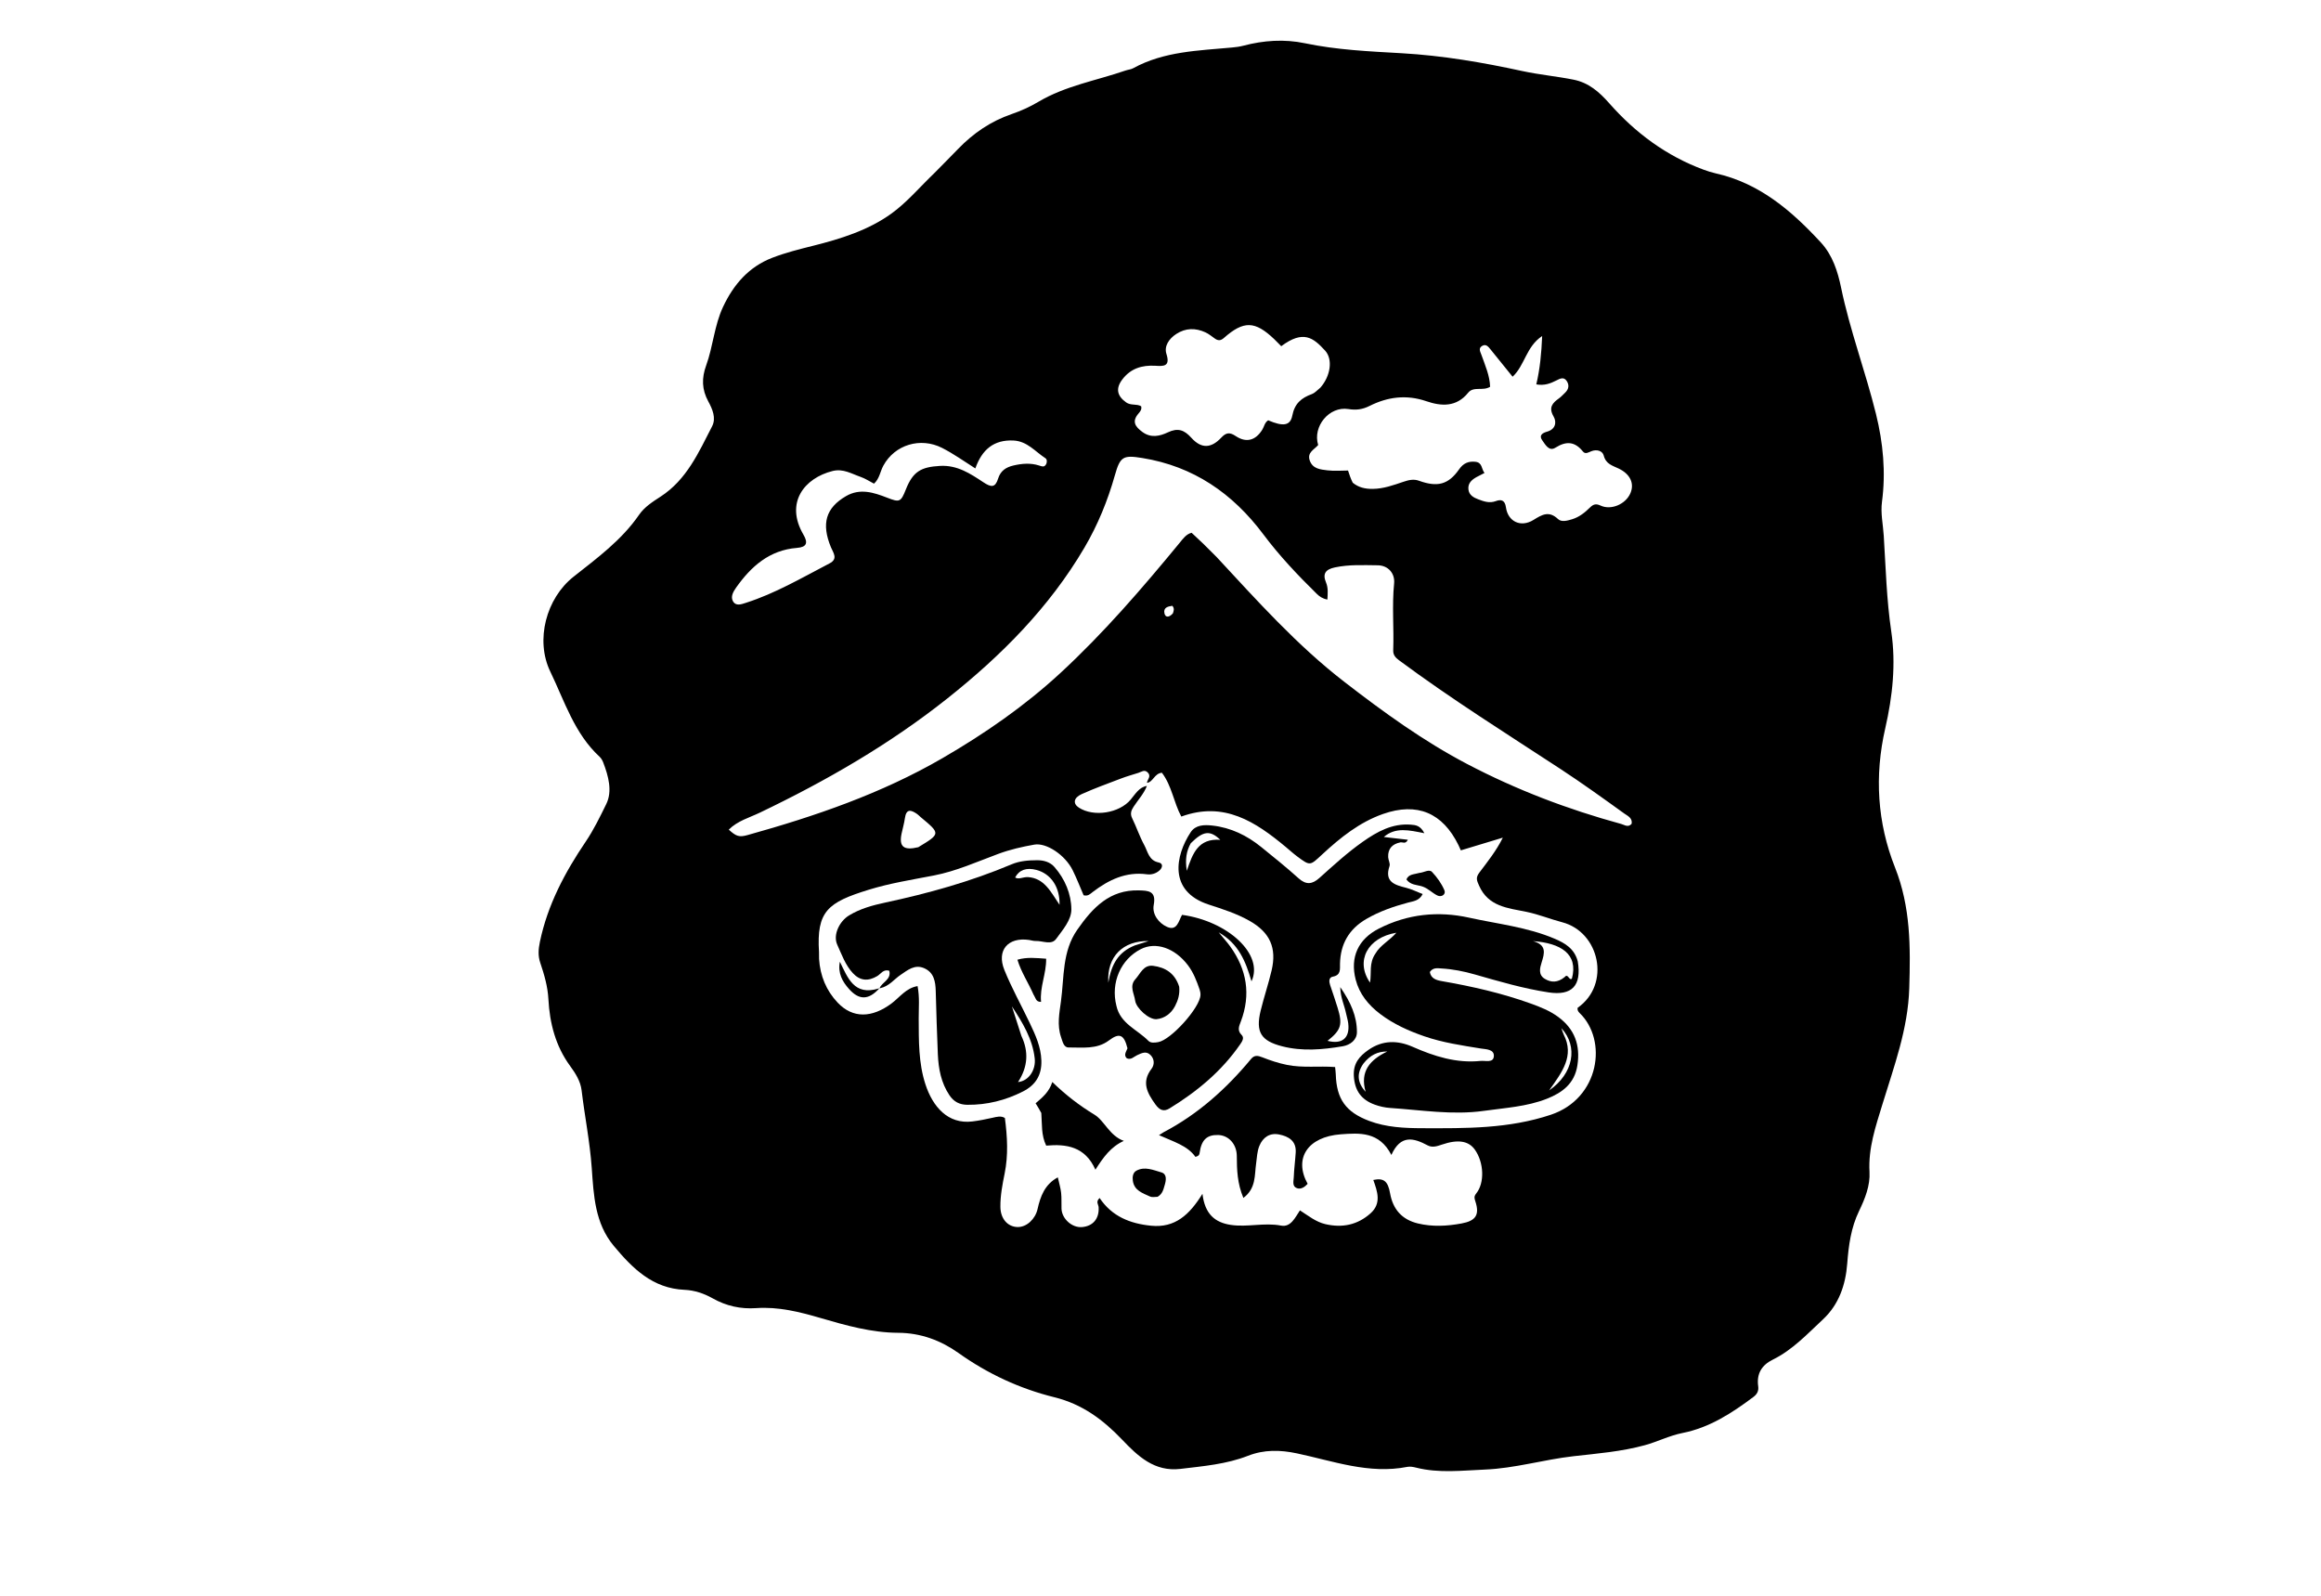 <svg version="1.1" id="Layer_1" xmlns="http://www.w3.org/2000/svg" xmlns:xlink="http://www.w3.org/1999/xlink" x="0px" y="0px"
	 width="100%" viewBox="0 0 1024 704" enable-background="new 0 0 1024 704" xml:space="preserve">
<path fill="#000000" opacity="1" stroke="none" 
	d="
M412.294,76.295 
	C415.934,72.601 419.348,69.182 422.704,65.706 
	C429.406,58.765 437.126,53.485 446.338,50.326 
	C450.409,48.93 454.42,47.118 458.118,44.921 
	C470.073,37.819 483.715,35.555 496.591,31.108 
	C497.692,30.728 498.937,30.652 499.934,30.105 
	C513.558,22.626 528.675,22.352 543.565,20.958 
	C545.219,20.803 546.894,20.601 548.494,20.177 
	C557.496,17.793 566.625,17.176 575.719,19.08 
	C589.807,22.029 604.159,22.67 618.398,23.482 
	C636.445,24.51 654.047,27.522 671.621,31.343 
	C679.093,32.967 686.766,33.65 694.269,35.156 
	C700.854,36.478 705.499,40.471 710.044,45.63 
	C721.483,58.614 735.219,68.823 751.683,74.89 
	C753.399,75.523 755.16,76.082 756.943,76.481 
	C776.263,80.796 790.422,92.977 803.351,106.976 
	C808.509,112.561 810.794,119.775 812.258,126.854 
	C816.185,145.832 823.057,163.955 827.681,182.708 
	C830.815,195.418 832.044,208.309 830.312,221.365 
	C829.644,226.404 830.776,231.333 831.088,236.304 
	C831.976,250.412 832.32,264.533 834.407,278.593 
	C836.527,292.872 834.971,307.26 831.758,321.279 
	C826.948,342.269 828.232,362.974 836.052,382.684 
	C842.994,400.18 842.903,417.785 842.343,435.99 
	C841.787,454.06 835.606,470.46 830.467,487.296 
	C827.52,496.952 824.212,506.54 824.805,517.022 
	C825.145,523.028 822.804,528.872 820.194,534.26 
	C816.611,541.657 815.592,549.476 814.974,557.482 
	C814.247,566.902 811.289,575.534 804.241,582.102 
	C797.323,588.548 790.804,595.574 782.119,599.839 
	C777.205,602.251 774.924,606.095 775.695,611.57 
	C775.987,613.644 775.2,615.077 773.595,616.282 
	C764.096,623.411 754.204,629.839 742.325,632.186 
	C736.54,633.329 731.327,636.024 725.707,637.568 
	C715.368,640.408 704.717,641.242 694.139,642.443 
	C681.065,643.927 668.359,647.782 655.151,648.324 
	C645.03,648.74 634.889,650.016 624.841,647.487 
	C623.566,647.167 622.135,646.889 620.883,647.136 
	C603.992,650.466 588.219,644.568 572.179,641.178 
	C564.787,639.616 557.725,639.466 550.609,642.244 
	C541.041,645.98 530.894,646.814 520.8,648.026 
	C509.294,649.408 501.932,642.319 495.128,635.186 
	C486.634,626.28 477.462,619.456 465.224,616.432 
	C449.954,612.658 435.826,606.113 422.866,596.889 
	C415.091,591.356 406.225,588.032 396.265,587.987 
	C384.52,587.934 373.234,584.744 362.058,581.479 
	C352.729,578.754 343.425,576.412 333.586,577.103 
	C326.775,577.581 320.37,576.149 314.369,572.76 
	C310.561,570.61 306.329,569.214 302.006,569.028 
	C287.889,568.421 279.056,559.537 270.805,549.664 
	C262.435,539.646 261.924,527.315 261.064,515.184 
	C260.25,503.696 257.956,492.421 256.596,481.013 
	C256.115,476.977 253.899,473.516 251.521,470.261 
	C245.104,461.475 242.516,451.423 241.947,440.774 
	C241.649,435.195 240.11,429.943 238.354,424.74 
	C237.295,421.601 237.531,418.706 238.203,415.482 
	C241.598,399.194 249.198,384.911 258.406,371.308 
	C261.943,366.082 264.728,360.321 267.471,354.731 
	C270.265,349.041 268.435,342.388 266.139,336.39 
	C265.788,335.475 265.253,334.523 264.544,333.869 
	C253.404,323.595 249.102,309.373 242.794,296.313 
	C236.047,282.345 241.005,263.948 253.033,254.439 
	C263.437,246.215 274.267,238.293 281.967,227.095 
	C284.347,223.633 287.984,221.335 291.46,219.08 
	C302.984,211.604 308.26,199.558 314.181,188.059 
	C316.048,184.433 314.305,180.426 312.472,177.061 
	C309.624,171.834 309.519,166.802 311.546,161.234 
	C314.619,152.797 315.135,143.597 319.014,135.355 
	C323.641,125.527 330.333,117.748 340.672,113.741 
	C346.541,111.466 352.634,109.955 358.771,108.418 
	C370.821,105.4 382.99,101.62 393.192,94.284 
	C400.137,89.29 405.804,82.52 412.294,76.295 
M506.021,345.368 
	C506.19,343.849 508.048,342.474 506.371,340.794 
	C504.921,339.343 503.612,340.516 502.256,340.953 
	C499.741,341.762 497.185,342.464 494.718,343.402 
	C488.848,345.632 482.929,347.771 477.209,350.345 
	C473.608,351.966 473.301,354.557 475.977,356.296 
	C482.526,360.555 493.847,358.763 498.852,352.743 
	C500.949,350.221 502.644,347.237 505.992,346.73 
	C504.662,350.198 502.09,352.879 500.112,355.935 
	C499.044,357.586 498.533,359.012 499.505,360.995 
	C501.409,364.875 502.767,369.036 504.834,372.817 
	C506.41,375.701 506.829,379.622 511.213,380.499 
	C513.181,380.893 512.979,382.721 511.592,383.971 
	C510.036,385.373 508.019,385.984 506.02,385.714 
	C496.726,384.46 489.12,388.169 482.036,393.564 
	C480.998,394.354 480.086,395.451 478.079,394.971 
	C476.553,391.446 475.07,387.58 473.24,383.886 
	C469.924,377.193 461.665,371.675 456.315,372.619 
	C450.913,373.572 445.58,374.799 440.388,376.72 
	C431.034,380.182 421.914,384.321 412.013,386.237 
	C402.394,388.098 392.635,389.637 383.307,392.515 
	C365.279,398.076 360.176,401.92 361.342,420.084 
	C361.406,421.08 361.301,422.086 361.366,423.082 
	C361.844,430.478 364.538,437.041 369.608,442.37 
	C376.242,449.341 384.676,449.152 393.373,442.655 
	C396.94,439.99 399.691,435.908 404.822,435.029 
	C405.783,440.049 405.3,444.714 405.32,449.341 
	C405.363,459.136 405.211,468.947 408.304,478.407 
	C411.5,488.184 418.173,496.089 429.035,494.742 
	C432.019,494.372 434.912,493.793 437.817,493.138 
	C439.74,492.704 441.66,492.137 443.342,493.231 
	C444.444,501.534 444.872,509.62 443.241,517.694 
	C442.256,522.569 441.311,527.463 441.364,532.463 
	C441.419,537.638 444.538,541.226 448.915,541.329 
	C452.988,541.425 456.787,537.734 457.755,533.408 
	C459.004,527.833 460.916,522.52 466.701,519.404 
	C467.288,522.067 467.93,524.135 468.159,526.248 
	C468.41,528.556 468.24,530.907 468.323,533.236 
	C468.48,537.685 472.946,541.696 477.31,541.355 
	C482.252,540.969 485.006,537.591 484.705,532.56 
	C484.636,531.398 483.291,530.17 485.143,528.52 
	C490.561,536.623 498.533,539.833 507.906,540.752 
	C518.389,541.78 524.772,535.952 530.507,526.67 
	C531.576,535.588 535.981,539.329 543.025,540.387 
	C550.395,541.494 557.751,539.265 565.208,540.695 
	C569.483,541.515 571.397,537.141 573.518,533.978 
	C577.297,536.39 580.537,539.063 584.698,540.038 
	C592.17,541.79 598.924,540.42 604.677,535.271 
	C609.588,530.876 607.692,525.634 605.888,520.558 
	C610.509,519.569 612.341,521.099 613.286,526.437 
	C614.536,533.496 618.524,538.06 625.579,539.749 
	C631.999,541.286 638.414,540.934 644.856,539.744 
	C651.075,538.596 652.869,535.968 650.923,530.028 
	C650.47,528.647 650.221,527.849 651.288,526.528 
	C655.088,521.823 654.696,512.837 650.701,507.202 
	C647.939,503.305 643.266,502.525 636.116,504.969 
	C633.996,505.693 631.903,506.391 629.84,505.289 
	C623.701,502.012 617.943,500.432 613.862,509.526 
	C608.529,499.181 599.902,499.799 591.553,500.416 
	C576.948,501.496 570.679,511.008 576.916,522.267 
	C575.645,523.667 573.98,524.826 572.185,524.176 
	C569.971,523.373 570.734,521.019 570.796,519.317 
	C570.929,515.679 571.432,512.057 571.651,508.42 
	C571.959,503.302 568.468,501.315 564.327,500.493 
	C560.214,499.677 557.181,501.716 555.61,505.546 
	C554.602,508.005 554.56,510.707 554.182,513.333 
	C553.448,518.429 554.235,524.271 548.563,528.48 
	C545.866,522.071 545.691,516.04 545.663,509.975 
	C545.639,504.808 542.088,500.849 537.44,500.727 
	C532.429,500.596 530.052,502.893 529.255,508.617 
	C529.165,509.264 529.081,509.954 527.396,510.358 
	C523.906,505.407 517.733,503.684 511.332,500.789 
	C512.485,500.055 512.879,499.761 513.308,499.537 
	C528.556,491.552 541.075,480.307 551.979,467.142 
	C553.452,465.364 555.005,465.689 556.883,466.432 
	C560.42,467.831 563.99,469.022 567.786,469.792 
	C574.815,471.216 581.904,470.192 589.032,470.744 
	C589.154,472.016 589.303,472.996 589.332,473.98 
	C589.657,484.854 593.747,490.615 604.036,494.496 
	C611.623,497.358 619.596,497.706 627.563,497.73 
	C646.646,497.787 665.615,497.998 684.212,491.791 
	C705.749,484.602 709.416,458.875 696.849,446.845 
	C696.232,446.254 695.848,445.517 696.038,444.604 
	C710.837,434.259 705.724,411.161 689.213,406.865 
	C683.97,405.501 678.881,403.393 673.503,402.287 
	C665.339,400.607 656.603,400.017 652.528,390.663 
	C651.581,388.491 650.956,387.25 652.641,385.005 
	C656.245,380.205 660.072,375.487 663.035,369.546 
	C656.482,371.528 650.525,373.329 644.506,375.149 
	C644.013,374.059 643.761,373.458 643.475,372.873 
	C636.495,358.589 625.227,353.813 610.171,359.098 
	C599.834,362.726 591.402,369.49 583.495,376.797 
	C577.948,381.923 578.166,382.2 572.313,377.837 
	C570.587,376.551 568.99,375.091 567.334,373.712 
	C553.985,362.594 540.083,353.344 521.181,360.242 
	C517.831,354.038 517,346.65 512.613,340.901 
	C509.253,341.235 508.748,345.057 506.021,345.368 
M536.77,245.755 
	C554.626,264.997 572.115,284.576 593.02,300.743 
	C610.27,314.084 627.883,326.869 647.205,337.011 
	C668.863,348.38 691.647,357.057 715.255,363.502 
	C716.669,363.888 718.351,365.239 719.868,363.411 
	C720.299,360.819 718,359.897 716.585,358.878 
	C707.287,352.182 697.982,345.476 688.398,339.204 
	C664.493,323.561 640.284,308.378 617.316,291.345 
	C615.78,290.206 614.592,289.055 614.672,286.906 
	C615.038,277.088 614.077,267.249 615.063,257.439 
	C615.513,252.963 612.452,249.424 607.805,249.385 
	C601.502,249.333 595.2,248.988 588.926,250.323 
	C584.867,251.186 583.389,253.062 585.027,256.971 
	C586.058,259.432 585.758,261.895 585.635,264.494 
	C583.528,264.125 582.17,263.183 580.973,262.01 
	C572.543,253.741 564.443,245.187 557.347,235.705 
	C543.863,217.688 526.548,205.705 503.954,202.057 
	C495.567,200.703 494.219,201.358 491.89,209.609 
	C488.713,220.863 484.335,231.594 478.398,241.68 
	C462.897,268.012 441.782,289.212 418.041,308.074 
	C392.524,328.347 364.529,344.482 335.221,358.521 
	C330.591,360.739 325.381,362.134 321.527,366.009 
	C324.752,368.963 326.088,369.444 329.809,368.407 
	C359.657,360.084 388.851,350.108 415.82,334.467 
	C434.419,323.681 452.067,311.465 467.836,296.908 
	C486.906,279.303 503.851,259.63 520.347,239.598 
	C521.876,237.741 523.356,235.587 525.728,235.048 
	C527.594,236.797 529.298,238.351 530.952,239.956 
	C532.746,241.696 534.495,243.483 536.77,245.755 
M596.811,212.951 
	C599.381,215.087 602.352,215.721 605.654,215.684 
	C610.426,215.631 614.79,214.021 619.191,212.539 
	C621.461,211.775 623.683,211.236 626.006,212.077 
	C634.172,215.033 639.012,213.815 643.734,207.054 
	C645.617,204.359 647.825,203.402 650.91,203.722 
	C654.093,204.052 653.525,206.931 654.951,208.653 
	C653.488,209.406 652.444,209.905 651.437,210.469 
	C649.298,211.667 647.54,213.209 647.856,215.942 
	C648.146,218.452 650.161,219.523 652.208,220.293 
	C654.681,221.224 657.133,222.116 659.945,221.068 
	C662.226,220.218 663.954,220.576 664.399,223.797 
	C665.276,230.145 670.986,232.844 676.575,229.366 
	C680.343,227.022 683.398,225.22 687.375,228.982 
	C688.923,230.448 691.488,229.72 693.62,229.069 
	C696.748,228.114 699.249,226.106 701.459,223.915 
	C703.058,222.33 704.241,222.15 706.166,223.046 
	C710.779,225.194 717.197,222.47 719.3,217.633 
	C721.161,213.354 719.291,209.174 714.159,206.717 
	C711.395,205.393 708.516,204.742 707.547,200.976 
	C707.01,198.889 704.512,198.099 702.066,199.071 
	C700.883,199.54 699.458,200.535 698.385,199.202 
	C694.796,194.742 691.029,194.478 686.196,197.525 
	C683.386,199.296 681.729,196.067 680.405,194.219 
	C678.909,192.132 680.398,191.031 682.546,190.437 
	C686.187,189.432 686.937,186.351 685.423,183.737 
	C683.105,179.734 684.941,177.776 687.842,175.709 
	C688.782,175.039 689.557,174.137 690.411,173.344 
	C692.118,171.758 692.482,169.879 691.154,167.986 
	C689.869,166.152 688.212,167.052 686.7,167.823 
	C684.052,169.172 681.356,170.225 677.8,169.575 
	C679.429,162.664 680.059,155.923 680.384,148.247 
	C673.294,152.942 672.77,161.143 667.346,166.195 
	C663.856,161.874 660.745,158.001 657.607,154.151 
	C656.657,152.985 655.629,151.576 653.895,152.61 
	C652.1,153.68 653.11,155.183 653.604,156.582 
	C655.242,161.214 657.281,165.752 657.418,170.639 
	C654.236,172.64 650.118,170.29 647.732,173.259 
	C642.562,179.689 635.865,179.252 629.317,177.01 
	C620.489,173.987 612.213,175.083 604.253,179.079 
	C601.07,180.676 598.291,181.006 594.871,180.461 
	C586.453,179.118 579.029,188.122 581.562,196.328 
	C579.852,198.347 576.569,199.585 577.859,203.201 
	C579.177,206.894 582.626,207.124 585.671,207.499 
	C588.737,207.876 591.885,207.582 594.735,207.582 
	C595.41,209.633 595.873,211.038 596.811,212.951 
M582.544,171.01 
	C587.023,165.92 588.153,158.514 584.606,154.657 
	C579.436,149.034 575.045,145.424 565.271,152.731 
	C564.245,151.699 563.222,150.617 562.144,149.592 
	C553.656,141.524 548.714,141.385 539.949,149.113 
	C538.531,150.363 537.388,150.351 535.975,149.355 
	C534.614,148.397 533.302,147.298 531.807,146.615 
	C527.446,144.62 523.102,144.65 518.971,147.332 
	C515.769,149.41 513.521,152.691 514.618,156.146 
	C516.432,161.857 513.218,161.562 509.662,161.362 
	C503.818,161.034 498.828,162.546 495.145,167.412 
	C492.156,171.361 492.8,174.64 496.836,177.52 
	C498.934,179.018 501.448,178.041 503.463,179.226 
	C503.851,180.602 503.012,181.601 502.306,182.417 
	C499.237,185.958 500.856,188.244 504.002,190.561 
	C507.815,193.369 511.712,192.414 515.282,190.726 
	C519.641,188.665 522.46,189.638 525.598,193.13 
	C529.995,198.02 534.33,197.853 538.816,193.066 
	C540.953,190.786 542.549,190.617 545.177,192.374 
	C549.844,195.493 553.941,194.324 556.903,189.571 
	C557.767,188.184 557.948,186.367 559.518,185.426 
	C565.976,188.203 569.263,187.906 570.14,183.365 
	C571.183,177.965 574.206,175.51 578.819,173.843 
	C580.011,173.412 580.961,172.314 582.544,171.01 
M365.888,248.599 
	C369.903,246.59 367.627,243.907 366.602,241.43 
	C362.301,231.04 364.319,224.072 373.246,218.879 
	C379.42,215.287 385.442,217.249 391.392,219.563 
	C396.91,221.709 397.422,221.531 399.656,215.917 
	C402.803,208.01 406.326,206.007 414.765,205.539 
	C422.372,205.118 428.137,208.979 433.847,212.754 
	C437.296,215.034 439.088,215.236 440.358,211.134 
	C441.413,207.727 443.795,206.123 447.175,205.347 
	C450.974,204.474 454.719,204.173 458.438,205.368 
	C459.651,205.758 460.648,206.245 461.452,204.931 
	C462.032,203.984 461.993,202.649 461.227,202.152 
	C456.728,199.234 453.198,194.643 447.163,194.344 
	C438.45,193.913 433.222,198.361 430.31,206.655 
	C425.142,203.373 420.615,200.124 415.611,197.589 
	C406.141,192.792 394.784,196.111 389.709,205.458 
	C388.324,208.01 388.034,211.176 385.603,213.374 
	C383.57,212.325 381.739,211.095 379.724,210.401 
	C375.722,209.024 372.013,206.618 367.319,207.795 
	C354.888,210.912 346.228,221.761 354.461,235.86 
	C356.576,239.483 355.954,241.373 351.632,241.712 
	C339.466,242.668 331.387,249.86 324.728,259.284 
	C323.408,261.151 322.286,263.277 323.361,265.214 
	C324.664,267.56 327.087,266.585 329.192,265.909 
	C341.954,261.81 353.475,255.081 365.888,248.599 
M405.138,373.76 
	C414.999,367.801 414.998,367.802 406.165,360.47 
	C405.655,360.047 405.216,359.531 404.676,359.154 
	C402.056,357.325 399.837,356.554 399.225,360.99 
	C398.91,363.271 398.237,365.502 397.765,367.764 
	C396.579,373.452 398.582,375.336 405.138,373.76 
M517.453,270.614 
	C517.816,269.536 518.266,268.455 517.217,267.261 
	C515.257,267.529 513.17,268.037 513.749,270.624 
	C514.161,272.461 515.746,272.522 517.453,270.614 
z"/>
<path fill="#000000" opacity="1" stroke="none" 
	d="
M696.09,424.11 
	C697.883,434.898 693.505,439.38 683.175,437.806 
	C672.115,436.121 661.41,432.967 650.689,429.901 
	C645.863,428.521 640.982,427.543 635.982,427.259 
	C634.228,427.159 632.251,426.733 630.826,428.816 
	C631.335,431.736 633.68,432.42 636.191,432.855 
	C649.48,435.161 662.595,438.145 675.316,442.72 
	C679.564,444.249 683.735,445.902 687.403,448.588 
	C694.722,453.947 697.313,461.11 695.925,470.034 
	C694.682,478.025 689.304,482.034 682.498,484.721 
	C673.578,488.244 664.022,488.757 654.67,490.075 
	C640.853,492.021 627.096,489.712 613.332,488.796 
	C611.034,488.643 608.687,488.119 606.52,487.332 
	C600.667,485.206 597.657,481.213 597.296,474.65 
	C596.988,469.055 599.81,465.925 603.757,463.171 
	C609.946,458.854 616.555,458.871 623.241,461.816 
	C632.799,466.026 642.567,469.143 653.198,468.047 
	C655.332,467.827 658.836,469.033 659.068,466.017 
	C659.313,462.837 655.564,462.93 653.316,462.566 
	C644.933,461.208 636.54,459.98 628.466,457.203 
	C621.499,454.806 614.828,451.815 608.924,447.337 
	C603.75,443.412 599.74,438.536 598.103,432.155 
	C595.561,422.255 599.242,414.307 608.325,409.676 
	C621.002,403.211 634.448,401.821 648.16,404.846 
	C660.802,407.635 673.83,409.002 685.889,414.129 
	C690.388,416.043 694.605,418.451 696.09,424.11 
M690.314,431.046 
	C691.84,429.189 692.164,432.754 693.5,431.754 
	C696.453,420.802 688.514,416.058 676.328,415.186 
	C682.453,416.849 681.446,420.476 680.148,424.603 
	C679.402,426.974 678.556,430.024 681.54,431.825 
	C684.322,433.505 687.197,433.604 690.314,431.046 
M606.845,420.666 
	C608.966,416.953 612.982,415.029 616.059,411.493 
	C603.283,413.619 597.866,424.03 604.444,433.499 
	C605.175,429.247 603.88,424.919 606.845,420.666 
M689.901,456.441 
	C694.674,465.828 689.217,472.947 683.454,481.056 
	C694.222,473.678 696.366,461.683 688.87,453.595 
	C689.239,454.728 689.428,455.312 689.901,456.441 
M601.572,469.165 
	C598.482,473.476 598.778,477.579 602.502,481.667 
	C599.867,472.602 604.495,467.507 612.063,463.877 
	C607.759,463.867 604.517,465.478 601.572,469.165 
z"/>
<path fill="#000000" opacity="1" stroke="none" 
	d="
M388.033,436.027 
	C389.058,433.272 393.336,432.229 392.341,428.255 
	C389.698,427.461 388.64,429.65 387.055,430.6 
	C383.08,432.983 379.467,432.769 376.255,429.299 
	C372.93,425.709 371.333,421.047 369.381,416.763 
	C367.409,412.434 370.358,406.425 374.582,403.859 
	C379.48,400.884 384.935,399.386 390.488,398.198 
	C409.551,394.118 428.276,388.912 446.277,381.322 
	C449.893,379.797 453.694,379.52 457.537,379.503 
	C460.482,379.491 463.273,380.271 465.228,382.511 
	C469.866,387.825 472.611,394.384 472.676,401.14 
	C472.722,405.892 468.829,410.251 465.951,414.219 
	C463.879,417.075 460.007,415.013 456.943,415.129 
	C455.965,415.166 454.977,414.812 453.989,414.67 
	C444.737,413.342 439.603,419.228 443.109,427.9 
	C446.345,435.906 450.593,443.499 454.311,451.314 
	C456.811,456.569 459.245,461.797 459.442,467.859 
	C459.651,474.319 456.889,478.694 451.314,481.524 
	C443.616,485.431 435.487,487.475 426.8,487.398 
	C423.287,487.366 420.802,486.051 418.868,483.163 
	C415.202,477.69 414.055,471.518 413.766,465.149 
	C413.344,455.836 413.117,446.514 412.835,437.196 
	C412.709,433.036 412.09,429.052 407.76,427.148 
	C403.587,425.312 400.491,427.944 397.307,430.096 
	C394.44,432.034 392.318,435.086 388.35,435.948 
	C388.007,436.002 388.033,436.027 388.033,436.027 
M450.622,457.005 
	C453.854,463.829 453.585,470.579 449.139,477.365 
	C453.945,476.9 457.052,471.926 456.508,466.966 
	C455.554,458.286 451.105,451.087 446.439,443.974 
	C447.752,448.063 449.064,452.152 450.622,457.005 
M453.464,386.942 
	C460.805,387.4 463.596,393.503 467.462,399.175 
	C467.65,391.228 463.578,385.462 457.271,383.781 
	C452.912,382.619 449.641,383.754 447.862,387.12 
	C449.518,388.099 451.09,386.911 453.464,386.942 
z"/>
<path fill="#000000" opacity="1" stroke="none" 
	d="
M593.886,447.154 
	C593.115,443.362 591.417,440.214 591.299,435.487 
	C595.918,442.095 598.666,448.338 598.659,455.344 
	C598.656,458.772 595.742,461.015 592.385,461.581 
	C583.487,463.081 574.556,463.884 565.624,461.579 
	C556.334,459.182 553.885,455.328 556.186,445.879 
	C557.642,439.905 559.63,434.058 561.03,428.072 
	C563.35,418.152 560.279,411.368 551.356,406.291 
	C545.681,403.062 539.457,401.077 533.294,399.073 
	C515.312,393.225 518.576,377.4 525.292,367.179 
	C527.467,363.87 531.253,363.815 534.811,364.2 
	C543.01,365.088 550.133,368.567 556.468,373.703 
	C562.031,378.215 567.629,382.701 572.943,387.496 
	C576.283,390.509 579.014,390.095 582.087,387.346 
	C588.295,381.795 594.43,376.141 601.26,371.345 
	C607.606,366.888 614.267,363.177 622.453,363.813 
	C624.581,363.978 626.658,364.172 628.419,367.59 
	C621.707,366.268 615.763,364.745 610.518,369.251 
	C614.069,369.659 617.504,370.053 621.138,370.471 
	C620.1,372.566 618.837,371.429 617.84,371.626 
	C614.286,372.329 612.266,374.397 612.448,378.155 
	C612.512,379.474 613.415,380.954 613.044,382.061 
	C610.669,389.135 615.369,390.403 620.456,391.688 
	C622.825,392.286 625.059,393.42 627.667,394.434 
	C626.164,397.433 623.481,397.589 621.267,398.182 
	C614.801,399.915 608.539,402.071 602.73,405.463 
	C595.174,409.875 591.384,416.439 591.195,425.15 
	C591.142,427.577 591.687,430.188 588.027,430.87 
	C586.211,431.209 586.314,433.038 586.844,434.611 
	C587.959,437.922 589.107,441.224 590.133,444.562 
	C592.431,452.037 591.684,454.412 585.696,459.179 
	C592.124,460.863 595.619,457.928 594.824,451.461 
	C594.663,450.146 594.268,448.86 593.886,447.154 
M525.362,372.001 
	C523.463,375.426 522.786,379.058 523.611,384.185 
	C526.172,376.45 528.67,369.795 538.383,370.499 
	C533.8,366.118 530.829,366.599 525.362,372.001 
z"/>
<path fill="#000000" opacity="1" stroke="none" 
	d="
M497.431,462.474 
	C495.888,456.296 493.819,455.558 489.244,459.006 
	C483.874,463.051 477.481,462.055 471.418,462.105 
	C469.289,462.122 468.786,459.452 468.126,457.539 
	C466.301,452.254 467.381,446.939 468.089,441.706 
	C469.539,430.992 468.579,419.773 475.295,410.149 
	C482.035,400.492 489.564,392.403 502.56,392.809 
	C506.559,392.934 510.202,392.98 509.011,399.251 
	C508.238,403.329 511.19,407.277 514.925,408.92 
	C519.33,410.857 519.992,406.272 521.503,403.605 
	C541.569,406.338 557.732,420.958 552.146,432.945 
	C549.57,424.049 546.442,416.319 537.672,411.338 
	C539.796,413.914 541.395,415.643 542.758,417.54 
	C550.083,427.734 551.938,438.721 547.458,450.622 
	C546.719,452.586 545.711,454.546 547.785,456.58 
	C549.088,457.857 548.007,459.484 547.18,460.684 
	C539,472.551 528.165,481.525 515.988,488.985 
	C513.448,490.541 511.614,489.823 509.752,487.222 
	C506.141,482.176 503.502,477.454 508.038,471.511 
	C509.329,469.818 509.45,467.364 507.648,465.499 
	C505.691,463.474 503.666,464.61 501.687,465.512 
	C500.232,466.175 499.049,467.71 497.134,466.888 
	C495.675,465.453 496.797,464.137 497.431,462.474 
M492.559,443.771 
	C494.275,451.62 501.784,454.208 506.657,459.179 
	C507.701,460.244 509.456,460.004 510.976,459.752 
	C516.552,458.826 529.338,444.679 529.632,439.021 
	C529.674,438.211 529.53,437.344 529.265,436.575 
	C527.963,432.799 526.545,429.061 524.104,425.838 
	C518.318,418.198 509.924,415.347 503.301,418.728 
	C494.548,423.197 489.919,433.441 492.559,443.771 
M500.721,417.068 
	C502.394,416.541 504.068,416.015 506.806,415.153 
	C495.503,414.946 488.259,421.959 488.98,433.534 
	C490.327,425.441 493.331,419.994 500.721,417.068 
z"/>
<path fill="#000000" opacity="1" stroke="none" 
	d="
M459.413,491.016 
	C458.537,489.374 457.759,488.121 456.895,486.728 
	C459.887,484.179 462.852,481.779 464.265,477.351 
	C470.18,483.058 476.162,487.7 482.846,491.743 
	C487.288,494.43 489.47,501.051 495.823,503.32 
	C490.076,505.912 486.793,510.53 483.283,516.033 
	C478.748,505.789 470.441,504.611 461.57,505.411 
	C459.298,500.701 459.796,495.998 459.413,491.016 
z"/>
<path fill="#000000" opacity="1" stroke="none" 
	d="
M510.708,527.991 
	C509.338,528.05 508.229,528.266 507.402,527.879 
	C504.166,526.364 500.416,525.287 499.794,520.917 
	C499.548,519.195 499.83,517.304 501.353,516.474 
	C505.06,514.452 508.839,516.212 512.367,517.211 
	C514.906,517.93 514.504,520.665 513.864,522.773 
	C513.3,524.627 512.957,526.685 510.708,527.991 
z"/>
<path fill="#000000" opacity="1" stroke="none" 
	d="
M455.977,438.794 
	C453.689,433.508 450.575,428.991 448.874,423.392 
	C453.166,422.145 457.177,422.659 461.548,422.953 
	C461.665,429.55 458.657,435.537 459.308,442 
	C456.905,442.048 456.942,440.172 455.977,438.794 
z"/>
<path fill="#000000" opacity="1" stroke="none" 
	d="
M626.182,385.105 
	C628.352,384.917 630.504,383.294 631.81,384.684 
	C634.021,387.036 636.015,389.815 637.262,392.768 
	C638.003,394.524 636.025,395.98 634.141,395.058 
	C631.803,393.912 630.014,391.849 627.357,391.026 
	C625.073,390.318 622.317,390.489 620.499,387.983 
	C621.466,385.573 623.879,385.792 626.182,385.105 
z"/>
<path fill="#000000" opacity="1" stroke="none" 
	d="
M387.997,435.988 
	C383.31,441.193 379.08,441.371 374.594,436.331 
	C371.683,433.062 369.564,429.381 370.537,424.293 
	C374.043,431.372 376.802,439.44 387.64,436.095 
	C388.033,436.027 388.007,436.002 387.997,435.988 
z"/>
<path fill="#000000" opacity="1" stroke="none" 
	d="
M520.251,435.333 
	C520.571,438.648 519.727,441.32 518.427,443.829 
	C516.729,447.108 513.795,449.279 510.316,449.62 
	C506.936,449.952 501.241,444.772 500.81,441.42 
	C500.411,438.313 498.124,435.061 500.919,431.985 
	C503.161,429.518 504.487,425.545 508.76,426.09 
	C514.18,426.781 518.387,429.391 520.251,435.333 
z"/>
</svg>